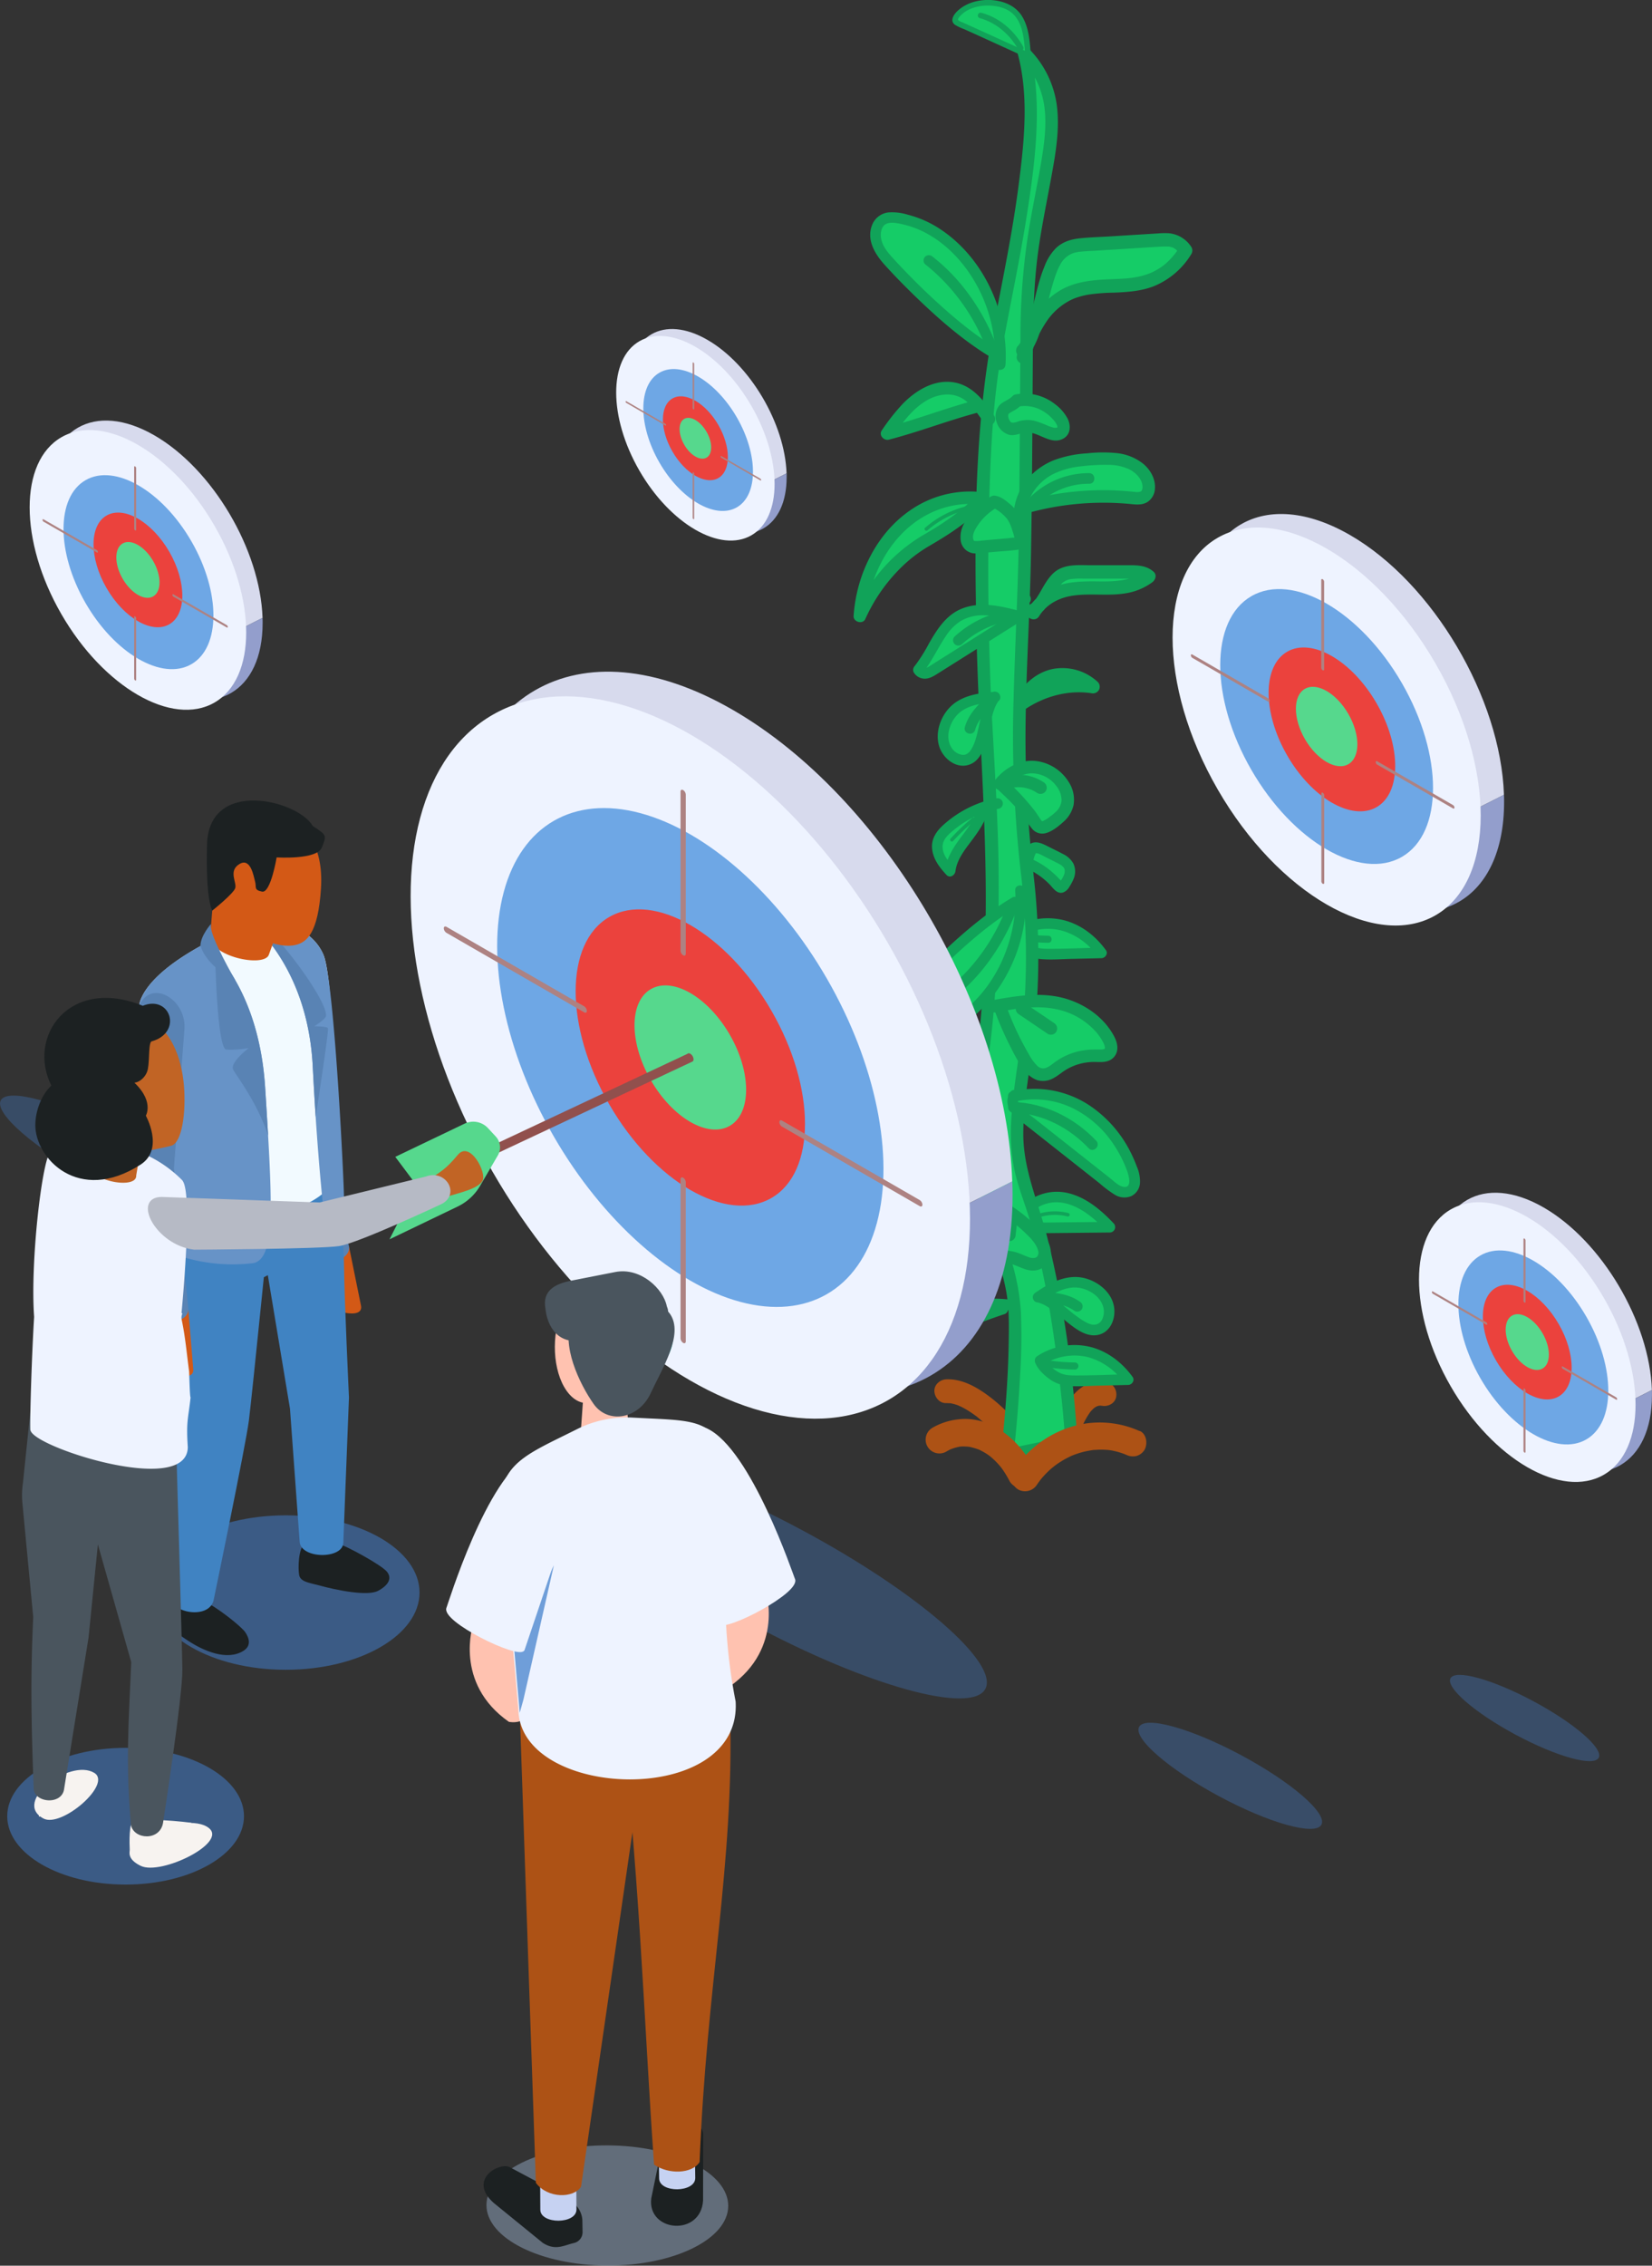 <svg xmlns="http://www.w3.org/2000/svg" viewBox="0 0 731.39 1002.74"><rect x="0" y="0" width="731.39" height="1002.74" fill="#333333" stroke="none"/><g style="isolation:isolate"><g id="Camada_2" data-name="Camada 2"><g id="Camada_1-2" data-name="Camada 1"><path d="M455.41,382.2a34.37,34.37,0,0,1,12.66,9.44c.47.56,1,1.19,1.7,1.14s1.15-.71,1.55-1.32c1.38-2.1,2.84-4.64,2.2-7.17-.6-2.36-2.75-3.61-4.68-4.58l-6.72-3.39c-1.39-.7-2.92-1.42-4.39-1s-3.22,5.44-2.32,6.87" style="fill:#15cc67"/><path d="M454.23,384.23a32.37,32.37,0,0,1,10.4,7.13c1.61,1.64,3.29,4.46,6,3.64a5.32,5.32,0,0,0,2.79-2.48,20.11,20.11,0,0,0,1.84-3.42,8.31,8.31,0,0,0-.09-7,10.29,10.29,0,0,0-4.5-4.11c-2.16-1.15-4.38-2.21-6.57-3.32s-5.14-2.69-7.67-1.36c-1.61.85-2.47,2.8-3,4.43s-1,3.93,0,5.62c1.48,2.64,5.54.28,4.06-2.37-.17-.31.09.2.09.22-.1-.46,0,.45,0,.12s0-.46,0-.68.06-.47,0-.16.06-.27.07-.28a7.17,7.17,0,0,1,.24-.91c.09-.31.2-.61.32-.91-.18.44.14-.26.19-.36s.26-.42.38-.63c-.24.42-.17.19-.06.09s.39-.25-.07,0c.23-.13,0-.17-.26.08.1-.1-.55-.31.33,0,.31.09.64.11,1,.21a20.93,20.93,0,0,1,2.57,1.24c1.85.93,3.7,1.85,5.54,2.79a17.35,17.35,0,0,1,1.83,1,3.72,3.72,0,0,1,.52.38l.36.34s.45.54.27.29a2.3,2.3,0,0,1,.57,1.35,4.67,4.67,0,0,1-.46,2.36,14,14,0,0,1-1.15,2.07c-.17.28-.4.64-.55.86.05-.08-.11.25-.13.15a1.08,1.08,0,0,1,1.23-.08c.09.07.07.05-.05-.06a14.69,14.69,0,0,0-1.71-1.91c-.63-.67-1.28-1.31-2-1.93a35.34,35.34,0,0,0-9.93-6.49,2.44,2.44,0,0,0-3.22.84,2.37,2.37,0,0,0,.85,3.22Z" style="fill:#11a359"/><path d="M450.31,542.37c2.73-9,11.83-13.6,19.91-12.48s15.18,6.79,21.19,13.2l-39.17.41" style="fill:#15cc67"/><path d="M452.58,543a15.72,15.72,0,0,1,11.26-10.42c6-1.54,12,.82,16.91,4.19a55.4,55.4,0,0,1,9,8l1.67-4-39.17.41c-3,0-3,4.73,0,4.7l39.17-.41a2.38,2.38,0,0,0,1.66-4c-5.38-5.71-11.78-11.19-19.52-13.26a21.45,21.45,0,0,0-19.12,4,20,20,0,0,0-6.38,9.56c-.92,2.89,3.62,4.13,4.53,1.25Z" style="fill:#11a359"/><path d="M473,536.87a24.22,24.22,0,0,0-17.67,2.25c-.89.49-.1,1.84.79,1.36a22.6,22.6,0,0,1,16.47-2.1.78.78,0,0,0,.41-1.51Z" style="fill:#11a359"/><path d="M448.67,413.31a27.48,27.48,0,0,1,20.79-4,30.72,30.72,0,0,1,18.19,12.42l-21.29.51a26.34,26.34,0,0,1-8.76-.78c-2.84-.9-7.68-5-8.93-8.14" style="fill:#15cc67"/><path d="M449.86,415.34a25.34,25.34,0,0,1,20.07-3.52,28.67,28.67,0,0,1,15.69,11.08l2-3.54c-7.94.2-15.9.6-23.85.55-3.23,0-5.65-.41-8.18-2.21a14.24,14.24,0,0,1-4.92-5.58,2.37,2.37,0,0,0-3.21-.84,2.42,2.42,0,0,0-.85,3.22c1.17,2.74,3.6,5,5.93,6.75a16.37,16.37,0,0,0,9.37,3.31c4.17.25,8.42-.08,12.59-.18l13.12-.31c1.64,0,3.13-2,2-3.54-4.54-6.28-10.92-11.27-18.5-13.24a30,30,0,0,0-23.69,4c-2.54,1.63-.19,5.7,2.37,4.06Z" style="fill:#11a359"/><path d="M464.08,414.13a86.79,86.79,0,0,1-14.38-1.39,1.62,1.62,0,0,0-1.93,1.09,1.58,1.58,0,0,0,1.1,1.93,90.31,90.31,0,0,0,15.21,1.5c2,0,2-3.1,0-3.13Z" style="fill:#11a359"/><path d="M429.24,473.11c-6.52-3.87-6.93,2.73-11.09,4.7-3,1.42-4.28-2.59-3.47-5.22,1.41-4.57,7.85-5.9,11.67-5.79a5.51,5.51,0,0,1,4.36,1.77c1.08,1.36.87,3.93-.63,4.21" style="fill:#15cc67"/><path d="M430.43,471.08a9.13,9.13,0,0,0-5.05-1.5,6.6,6.6,0,0,0-4,1.84,28,28,0,0,0-2.27,2.59,16.56,16.56,0,0,1-1.17,1.2l-.24.19c.5-.41.1-.08,0,0l-.4.24-.28.15c.25-.11.25-.12,0,0-.44.14.06,0,.12,0s-.89-.14,0,0c-.48-.09.46.27,0,0s.39.36,0,0,.12.33,0,.06a1.68,1.68,0,0,0-.2-.34c-.28-.43.11.46,0,0-.05-.23-.12-.45-.17-.68-.14-.53-.05.33,0,0a3.39,3.39,0,0,0,0-.45c0-.18,0-.36,0-.54,0-.59-.14.47,0-.09.08-.3.15-.58.25-.87-.18.53,0,0,.08-.12s.26-.43.39-.64c-.27.42-.07.08,0,0l.32-.34.41-.38c.43-.42-.39.24.11-.1.27-.18.53-.36.81-.52s.33-.19.51-.27.85-.39.33-.17a13.39,13.39,0,0,1,2.06-.67q.48-.12,1-.21l.57-.11.37-.05H424a21.05,21.05,0,0,1,2.25-.1h.49c.1,0,.84.13.39,0,.22,0,.45.09.67.15l.44.14c-.21-.09-.19-.07.06.05s.27.15.4.24c-.39-.28.47.6.14.13.07.09.29.62.11.11.05.15.16.9.12.31,0,.13,0,.26,0,.38,0,.28,0,.25,0-.07,0,.11-.05.23-.08.34l.11-.25c-.13.22-.1.2.11-.07-.48.29.81-.29.25-.15a2.35,2.35,0,1,0,1.25,4.53c2.59-.62,3.42-3.58,2.84-5.9-.67-2.66-3.19-4.2-5.76-4.56a17.77,17.77,0,0,0-11.11,2.18c-3.48,2.09-5.66,6.29-4.1,10.28a4.74,4.74,0,0,0,5.4,3.3,8.39,8.39,0,0,0,4.28-2.84c.51-.58,1-1.19,1.49-1.78.23-.27.47-.54.72-.79l.36-.32c.2-.21-.41.24.05,0l.46-.26c.29-.17-.48.12,0,0a1.11,1.11,0,0,0,.26-.07c.21-.1-.45,0-.21,0s.4,0,.59,0c.52,0-.29-.1.1,0s.48.12.71.2l.28.1c.33.13-.31-.15,0,0s.65.33,1,.51c2.62,1.53,5-2.54,2.37-4.06Z" style="fill:#11a359"/><path d="M444.09,579.34A252.18,252.18,0,0,0,403.27,597c-1.33-1.33-1.33-3.85-.45-5.61a10.84,10.84,0,0,1,3.93-3.94,58.72,58.72,0,0,1,41.2-9.83" style="fill:#15cc67"/><path d="M443.46,577.07A258.66,258.66,0,0,0,402.09,595l2.84.36c-.9-1-.18-2.85.52-3.74a16.53,16.53,0,0,1,4.31-3.3,58.29,58.29,0,0,1,12-5.79,55.32,55.32,0,0,1,25.52-2.61,2.45,2.45,0,0,0,2.9-1.64,2.38,2.38,0,0,0-1.65-2.9,60.57,60.57,0,0,0-24,1.38A64,64,0,0,0,413.26,581,43.23,43.23,0,0,0,403,587.39c-3.12,2.84-4.49,7.9-1.41,11.3a2.39,2.39,0,0,0,2.85.37,250.9,250.9,0,0,1,40.25-17.45c2.86-1,1.64-5.49-1.25-4.54Z" style="fill:#11a359"/><path d="M475.89,640.69c.78-2.73,1.64-5.43,2.67-8.07.12-.29.23-.59.35-.88.39-1-.5,1.15,0,0,.27-.61.55-1.23.85-1.83a33.43,33.43,0,0,1,1.94-3.52c.33-.51.68-1,1-1.51.58-.81-.76.9-.16.21.23-.27.46-.54.7-.8s.71-.73,1.09-1.07c1-.88-.82.54-.11.05l.6-.4c.2-.13.4-.25.61-.36.51-.27,1.35-.35-.2,0,.44-.12.88-.28,1.33-.39.89-.23-1.5.07-.36,0,.28,0,.55,0,.83,0s.5.05.74,0c-1.64,0-.71-.1-.13,0,2.67.61,5.82-.82,6.47-3.68.61-2.68-.81-5.82-3.68-6.47-15-3.44-21.54,14.62-24.75,25.82a5.26,5.26,0,0,0,10.15,2.8Z" style="fill:#ad5215"/><path d="M455.84,636.63a87.5,87.5,0,0,0-15.82-17c-5.91-4.74-13.16-9.49-21.08-9.17-2.74.11-5.39,2.34-5.26,5.26.12,2.76,2.32,5.38,5.26,5.26.75,0,1.49.09,2.23.08-1.43,0-.77-.11-.26,0s.77.16,1.15.26a18,18,0,0,1,2.05.64l.59.22-.37-.15a4.29,4.29,0,0,0,.89.41,37.26,37.26,0,0,1,4.46,2.56c.7.46,1.39.94,2.06,1.44.26.2,1.64,1,.4.29a8.82,8.82,0,0,1,1,.82A78.94,78.94,0,0,1,441,635q1.75,1.89,3.4,3.89a13.09,13.09,0,0,0,1.47,1.83l-.23-.3c.13.17.26.33.38.5l.73,1c1.62,2.22,4.65,3.54,7.2,1.89,2.2-1.42,3.62-4.82,1.89-7.2Z" style="fill:#ad5215"/><path d="M454.71,386c9.5,80-13.6,103.77,0,141.32C470,569.68,474.3,638.15,474.3,638.15l-28.38,5.9s6.19-54.37,2-74.3c-4.74-22.69-22.9-59.76-15.92-87,5-19.43,9.88-73,5.81-137.39-2.59-40.84-5.64-117.52.6-174.74C442,137.82,463.88,62.24,453.31,23.28c26.58,26.77,1.74,58.14,1.29,118.63-.46,61-.46,111.22-2.22,145.36C450,333.1,451.62,360.05,454.71,386Z" style="fill:#15cc67"/><path d="M451.93,386a309.94,309.94,0,0,1,.8,68c-1.48,14.42-4.45,28.75-5.1,43.25a84.54,84.54,0,0,0,1.23,19.19c1.48,8,4.71,15.56,7,23.37,5.79,20,9.29,40.59,12,61.16,1.59,12.35,3,24.76,3.73,37.18l2-2.67-28.38,5.9,3.51,2.67q2-17.91,2.94-35.94a265.29,265.29,0,0,0,.32-27.34,97.94,97.94,0,0,0-4.47-23.65C441,535.51,431,512.52,433.6,489.48c.8-7,2.92-14,3.94-21,1.32-9.1,2.23-18.26,2.91-27.43a687,687,0,0,0,1.09-77.54c-.88-22.34-2.53-44.64-3.25-67-.81-25.18-1.06-50.39-.31-75.57.63-21.53,1.63-43.24,5.36-64.49,3.52-20,7.89-39.88,11.08-60s6.09-41.19,3.79-61.64A84.26,84.26,0,0,0,456,22.54l-4.64,2.7a38.28,38.28,0,0,1,11,21.83c1.15,8.53-.12,17.3-1.57,25.71-1.93,11.19-4.36,22.3-6,33.54a297,297,0,0,0-3,42.35c-.21,29.37-.3,58.74-.72,88.1-.36,24.54-1.72,49-2.35,73.54A528.45,528.45,0,0,0,451.93,386c.42,3.51,6,3.55,5.55,0a511.26,511.26,0,0,1-3.41-66.85c.33-25.14,2-50.25,2.41-75.39.5-29.07.59-58.14.79-87.21.1-15.09.29-30,2.33-45,1.57-11.53,4-22.91,6.06-34.35,1.82-10,3.55-20.42,2.22-30.63a43.8,43.8,0,0,0-12.61-25.23,2.79,2.79,0,0,0-4.63,2.7c5,18.7,2.76,39.24.3,58.16-2.75,21.14-7.15,42-11.13,62.94-8.43,44.36-8.46,90-7.5,135,1,48.6,5.83,97,3.51,145.68-.83,17.51-1.95,35.34-5.61,52.52a105.93,105.93,0,0,0-2.25,12,76.26,76.26,0,0,0,.5,17.08c1.51,11.63,4.77,22.94,8.28,34.1,3.07,9.78,6.76,19.56,8.67,29.65,1.46,7.67,1.3,15.73,1.16,23.49-.27,15.52-1.49,31-3.11,46.47-.1,1-.21,2-.32,2.92-.21,1.91,1.94,3,3.51,2.68l28.38-5.9a2.79,2.79,0,0,0,2-2.68c-1.9-30.36-6-61.14-13.41-90.64-3.84-15.29-10.55-29.57-10.58-45.57,0-14,2.82-27.82,4.49-41.63a313.69,313.69,0,0,0-.09-74.32C457.07,382.49,451.52,382.45,451.93,386Z" style="fill:#11a359"/><path d="M460,268" style="fill:#15cc67"/><path d="M460,270.74c3.57,0,3.57-5.54,0-5.54s-3.58,5.54,0,5.54Z" style="fill:#11a359"/><path d="M451.81,394.12c2,30.65-19.05,60.9-45.15,65-2.71.42-5.75.49-7.85-1.55-2.32-2.24-2.65-6.42-1.57-9.7s3.3-5.86,5.5-8.27c12.76-13.95,30.92-31,46.5-40.29" style="fill:#15cc67"/><path d="M449.46,394.12c1.26,20.74-8,42.93-25.23,55.1a44.12,44.12,0,0,1-12.78,6.38c-3.7,1.12-10.76,3.35-12.19-1.9-1.53-5.66,3.22-10.38,6.7-14.13q6.17-6.65,12.71-12.9c9.76-9.35,20.13-18.39,31.76-25.34,2.59-1.55.23-5.61-2.37-4.06-11.24,6.71-21.35,15.35-30.85,24.3q-7.09,6.69-13.78,13.82c-4.31,4.61-9.27,9.65-9.13,16.43a10.24,10.24,0,0,0,3.44,7.91c2.75,2.2,6.25,2.16,9.55,1.65a44.73,44.73,0,0,0,14.77-5.23c9.71-5.41,17.55-14,23-23.59a69.94,69.94,0,0,0,9.1-38.44c-.19-3-4.89-3-4.7,0Z" style="fill:#11a359"/><path d="M445.55,401.61a86.3,86.3,0,0,1-27,37.07,2.36,2.36,0,0,0,0,3.32,2.41,2.41,0,0,0,3.32,0c12.89-10.06,22.36-24,28.2-39.14a2.36,2.36,0,0,0-1.64-2.89,2.4,2.4,0,0,0-2.89,1.64Z" style="fill:#11a359"/><path d="M442.82,161.49c2-30.65-19.05-60.9-45.15-65-2.71-.42-5.74-.49-7.85,1.55-2.32,2.24-2.65,6.42-1.56,9.7s3.3,5.86,5.5,8.27c12.76,14,30.91,31,46.5,40.29" style="fill:#15cc67"/><path d="M445.17,161.49c1.41-23-9.54-47.31-28.95-60.11A47.1,47.1,0,0,0,401.82,95a23.6,23.6,0,0,0-8.3-1,8.78,8.78,0,0,0-7.44,5.66c-2.54,6.45,1.27,12.75,5.46,17.41s8.72,9.28,13.28,13.71c10.47,10.17,21.68,20.05,34.25,27.56,2.6,1.55,5-2.51,2.37-4.06-10.29-6.15-19.55-14-28.31-22.09q-6.78-6.28-13.18-13c-2-2.09-4-4.18-5.9-6.38s-3.54-4.6-4-7.45c-.3-2,0-4.74,1.83-6s4.91-.69,7.06-.24a42,42,0,0,1,13.16,5.24c8.69,5.24,15.57,13.16,20.41,22a65.4,65.4,0,0,1,7.92,35.11c-.19,3,4.52,3,4.7,0Z" style="fill:#11a359"/><path d="M441.1,152.75c-5.85-15.18-15.32-29.08-28.2-39.14a2.43,2.43,0,0,0-3.33,0,2.36,2.36,0,0,0,0,3.32,86.3,86.3,0,0,1,27,37.07,2.42,2.42,0,0,0,2.89,1.64,2.37,2.37,0,0,0,1.65-2.89Z" style="fill:#11a359"/><path d="M448.52,485.32A41.47,41.47,0,0,1,480,490.54c9.55,5.88,17.27,15.74,21.43,27.37.92,2.57,1.6,5.75.13,7.94a4.51,4.51,0,0,1-4.95,1.64,13.75,13.75,0,0,1-4.81-2.85l-39.25-31a11.74,11.74,0,0,1-3.52-3.76c-.82-1.61-.91-3.89.22-5.21" style="fill:#15cc67"/><path d="M449.15,487.58a39,39,0,0,1,25.83,2.9,46.41,46.41,0,0,1,18.11,16.11,54.76,54.76,0,0,1,5.76,11.18c.76,2,2.76,8.42-1.65,7.46-2.13-.47-4.05-2.47-5.71-3.78l-6.22-4.91-12.44-9.82-14-11.05c-2.11-1.66-4.36-3.24-6.33-5.07-1.28-1.21-2.52-3.1-1.25-4.73a2.37,2.37,0,0,0-.85-3.22,2.41,2.41,0,0,0-3.22.84,7.08,7.08,0,0,0-.61,6.71c1,2.5,3,4.12,5.05,5.73l14,11.05,14.19,11.19,7,5.53a51.25,51.25,0,0,0,6.83,5.11,8,8,0,0,0,7.33.51,7,7,0,0,0,3.75-6,16.45,16.45,0,0,0-1.4-7,62.89,62.89,0,0,0-3-6.82,53.94,53.94,0,0,0-18.81-20.81,44.32,44.32,0,0,0-33.57-5.65c-2.95.69-1.7,5.23,1.25,4.53Z" style="fill:#11a359"/><path d="M485.34,504.89c-9.59-10.13-22.74-16.69-36.77-17.19-3-.1-3,4.6,0,4.7,12.81.46,24.71,6.59,33.45,15.81,2.08,2.2,5.4-1.13,3.32-3.32Z" style="fill:#11a359"/><path d="M454.14,267.44c3,0,3-4.7,0-4.7s-3,4.7,0,4.7Z" style="fill:#11a359"/><path d="M449.74,272.39A62.53,62.53,0,0,0,436.12,270a21.42,21.42,0,0,0-13.24,3.67c-7.26,5.25-10.38,15.65-16.31,22.83a3.27,3.27,0,0,0,3.36,1.53,9.56,9.56,0,0,0,3.52-1.6l35.67-22.47" style="fill:#15cc67"/><path d="M450.37,270.12c-8.2-2.09-16.93-4-25-.55-6.74,2.91-10.67,9.23-14.17,15.36a70.82,70.82,0,0,1-6.25,9.87,2.42,2.42,0,0,0-.37,2.85,5.69,5.69,0,0,0,4.75,2.72c2.15.05,4-1.12,5.77-2.22l11.75-7.4,23.5-14.8c2.55-1.61.19-5.68-2.38-4.06l-21,13.22-10.49,6.6c-1.64,1-3.27,2.12-4.94,3.11-.69.41-2.28,1.45-2.92.46l-.37,2.85c4.24-5.2,6.9-11.36,10.68-16.86a21.61,21.61,0,0,1,6.39-6.42,19.47,19.47,0,0,1,10-2.55c4.7,0,9.28,1.2,13.81,2.35,2.93.75,4.18-3.78,1.25-4.53Z" style="fill:#11a359"/><path d="M444.21,270.57a46.4,46.4,0,0,0-21.58,11.16,2.36,2.36,0,0,0,0,3.32,2.39,2.39,0,0,0,3.32,0,41.82,41.82,0,0,1,19.51-9.95,2.35,2.35,0,1,0-1.25-4.53Z" style="fill:#11a359"/><path d="M440.29,445.33c8.73-1.6,17.64-3.2,26.74-1.63s18.59,6.89,23.58,15.82c1,1.82,1.83,4.07,1,5.77-1,2.16-3.87,2-6.21,2A26.71,26.71,0,0,0,469,472c-2.54,1.79-5.19,4.16-8.4,3.48s-5.37-3.87-7.13-6.87a132.47,132.47,0,0,1-10.26-21.59" style="fill:#15cc67"/><path d="M441,448c8.72-1.59,17.83-3.24,26.65-1.35a32,32,0,0,1,17.67,10.14,23.34,23.34,0,0,1,3.06,4.5,6.24,6.24,0,0,1,.77,2.15,1.93,1.93,0,0,1-.07.76c0-.15-.14.05-.19.07a6,6,0,0,1-1.17.22c-.92,0-1.84,0-2.76,0a31.48,31.48,0,0,0-6.49.59A28.73,28.73,0,0,0,467.16,470c-1.38,1-2.88,2.36-4.58,2.76a3.68,3.68,0,0,1-3.51-1.21,21.73,21.73,0,0,1-3.52-4.88c-1.28-2.19-2.49-4.42-3.64-6.67a128.62,128.62,0,0,1-6-13.67,2.86,2.86,0,0,0-3.41-1.94,2.81,2.81,0,0,0-1.94,3.42A143,143,0,0,0,446.7,462c2.1,4.19,4.27,8.61,7.28,12.23a11.7,11.7,0,0,0,5.41,3.87,9.29,9.29,0,0,0,7.1-1c1.91-1,3.52-2.47,5.36-3.59a23.49,23.49,0,0,1,6.06-2.63,24.56,24.56,0,0,1,6.43-.88c2,0,4.08.24,6-.37a6,6,0,0,0,4.24-4.68c.45-2.59-.61-5.14-1.9-7.33-4.3-7.35-11.57-12.56-19.57-15.23-10.94-3.66-22.54-1.76-33.59.26a2.8,2.8,0,0,0-1.94,3.41A2.85,2.85,0,0,0,441,448Z" style="fill:#11a359"/><path d="M466.67,452.77l-12.81-8.68a2.78,2.78,0,0,0-3.79,1,2.84,2.84,0,0,0,1,3.8l12.81,8.68a2.78,2.78,0,0,0,3.79-1,2.85,2.85,0,0,0-1-3.8Z" style="fill:#11a359"/><path d="M504.53,633.36a43.07,43.07,0,0,0-24.66-3.22,46.17,46.17,0,0,0-21.79,10.16,48.49,48.49,0,0,0-9.45,10.61,6.12,6.12,0,0,0,2.18,8.32,6.22,6.22,0,0,0,8.31-2.19c.49-.71,1-1.39,1.51-2.11-1,1.43-.21.27.07-.07s.7-.84,1.06-1.25a42.83,42.83,0,0,1,3.7-3.68l1-.8c.21-.18,1.28-1,.49-.41s.29-.21.51-.37c.38-.28.77-.54,1.16-.8a38.93,38.93,0,0,1,4.51-2.62l1.08-.53.47-.21c.91-.42-.43.18-.5.2.8-.3,1.59-.63,2.4-.9a37.06,37.06,0,0,1,4.75-1.3c.77-.16,1.55-.27,2.32-.41-2,.35-.41.07.06,0s.89-.08,1.34-.1a34.27,34.27,0,0,1,4.86,0c.51,0,1,.09,1.51.14l-.14,0c-1.14-.14,0,0,.18,0,.89.15,1.77.34,2.64.55s1.75.48,2.61.77c.48.16,1,.33,1.44.52l.48.19c-1.7-.58-.59-.25-.19-.08a6.62,6.62,0,0,0,4.68.62,6.23,6.23,0,0,0,3.64-2.8c1.4-2.64.92-6.93-2.18-8.31Z" style="fill:#ad5215"/><path d="M419,642.42c.55-.32,1.11-.63,1.69-.91.28-.13.59-.24.86-.39.07,0-1.33.5-.73.32.19-.06.38-.15.58-.22a24.42,24.42,0,0,1,3.67-1c1-.21-1.47.13-.43.05.29,0,.59-.06.89-.07a17.89,17.89,0,0,1,1.94,0c.6,0,1.19.1,1.79.13s-1-.11-.88-.12a1.69,1.69,0,0,1,.45.07c.35.06.69.12,1,.2a32.87,32.87,0,0,1,3.66,1.11c.71.25-1.26-.57-.58-.25l.43.19c.28.14.57.27.85.42.62.31,1.23.65,1.83,1s1.11.7,1.65,1.07l.81.59c.52.38-.62-.48-.57-.44s.36.29.53.43a33.38,33.38,0,0,1,3.17,3c.57.62,1.13,1.26,1.66,1.92.85,1.05-.52-.73.07.09l.77,1.08a47.27,47.27,0,0,1,2.9,4.89,6.11,6.11,0,0,0,8.32,2.18,6.21,6.21,0,0,0,2.18-8.31c-6.2-12.05-18.8-23-33.21-21.28a29.08,29.08,0,0,0-11.48,3.73A6.08,6.08,0,1,0,419,642.42Z" style="fill:#ad5215"/><path d="M451.62,226.46c.66-8.31,6.23-15.24,12.72-18.76s13.81-4.22,21-4.63c7.61-.43,16.3-.07,21.3,6.64,2,2.7,3,7.33.59,9.59-1.51,1.44-3.67,1.27-5.61,1.07A127.57,127.57,0,0,0,453,224.72" style="fill:#15cc67"/><path d="M454.4,226.46c.63-7.12,5.52-13.33,11.74-16.58a35.84,35.84,0,0,1,12.35-3.48,84.39,84.39,0,0,1,12.1-.66,21.6,21.6,0,0,1,9.63,2.1c2.69,1.44,5.14,4,5.54,6.83a4.57,4.57,0,0,1-.1,2,1.34,1.34,0,0,1-.79.92,4.74,4.74,0,0,1-2.19.13c-1.08-.07-2.16-.21-3.24-.3a127.56,127.56,0,0,0-14.5-.43,132.3,132.3,0,0,0-32.72,5.09c-3.43,1-2,6.34,1.47,5.35a125.22,125.22,0,0,1,47.64-4.28c2.33.23,4.78.29,6.81-1.06a7.51,7.51,0,0,0,3.19-5.91c.31-4.26-2.09-8.4-5.29-11a22.5,22.5,0,0,0-11.9-4.67,63,63,0,0,0-12.8.12,50.32,50.32,0,0,0-14.91,3.11c-9.54,3.9-16.66,12.35-17.58,22.78a2.8,2.8,0,0,0,2.77,2.78,2.85,2.85,0,0,0,2.78-2.78Z" style="fill:#11a359"/><path d="M482.22,209.4a36.89,36.89,0,0,0-26,10.54c-2.2,2.09,1.13,5.41,3.33,3.32a32.1,32.1,0,0,1,22.69-9.16c3,.06,3-4.64,0-4.7Z" style="fill:#11a359"/><path d="M445.5,535.57A59.57,59.57,0,0,1,459,546.9c2.41,2.72,4.74,7,2.9,10.23a5.22,5.22,0,0,1-5.46,2.32c-2-.31-3.9-1.37-5.84-2.11a19.24,19.24,0,0,0-17.43,2.08,60.49,60.49,0,0,1,9.48-21.24" style="fill:#15cc67"/><path d="M444.1,538a56,56,0,0,1,9.31,7.19c2.42,2.31,5.34,5,6.19,8.31a2.8,2.8,0,0,1-.53,2.77,2.71,2.71,0,0,1-1.21.5,5.52,5.52,0,0,1-2.44-.38c-1.86-.61-3.59-1.58-5.48-2.13a21.9,21.9,0,0,0-5.69-.86A22.48,22.48,0,0,0,431.72,557l4.07,3.13A59.09,59.09,0,0,1,445,539.58a2.77,2.77,0,0,0-4.79-2.8,63.07,63.07,0,0,0-9.76,21.9c-.54,2.23,1.95,4.51,4.07,3.13A17.15,17.15,0,0,1,445.65,559c4.19.41,7.79,3.52,12,3.3a7.76,7.76,0,0,0,7.57-8.3c-.32-4.5-3.32-8.09-6.34-11.19a63.05,63.05,0,0,0-12-9.63c-3-1.88-5.84,2.92-2.8,4.79Z" style="fill:#11a359"/><path d="M444.76,540.81l-.65,5.69a2.74,2.74,0,0,0,.81,2,2.78,2.78,0,0,0,3.92,0l.43-.56a2.75,2.75,0,0,0,.38-1.4l.66-5.69a2.78,2.78,0,0,0-4.74-2l-.43.57a2.72,2.72,0,0,0-.38,1.4Z" style="fill:#11a359"/><path d="M440.52,308.4c-5.26,5.83-4.54,22.54-10.74,27-4.37,3.12-10.67-.85-11.94-6.64s1.59-12,5.79-15.45,11.78-4.52,16.89-4.86c-4.13,3.35-9.57,8.33-11.09,13.93" style="fill:#15cc67"/><path d="M438.86,306.74c-3,3.41-4,8.13-5,12.44s-1.69,9.1-4,12.68c-.13.19-.26.39-.4.58.21-.28,0,0-.06.07a7.42,7.42,0,0,1-.94.92c.43-.34-.36.21-.38.22-.44.25,0,.07-.51.24a3,3,0,0,1-1.32.2,6.61,6.61,0,0,1-4.87-3c-3.05-4.52-1.11-10.92,2.34-14.64,4.12-4.44,11.08-5.26,16.8-5.65l-1.66-4c-4.88,4-9.91,8.73-11.69,15-.83,2.92,3.7,4.16,4.53,1.25,1.54-5.4,6.29-9.47,10.49-12.89,1.56-1.27.29-4.15-1.67-4-6.27.43-13.36,1.38-18.42,5.44-5.26,4.23-8.34,12.07-6.31,18.66,1.77,5.71,8.14,10.61,14.14,7.83,4.59-2.13,6.15-8,7.26-12.52.74-3,1.32-6,2.14-8.9a33.67,33.67,0,0,1,1.22-3.71,13.77,13.77,0,0,1,.8-1.58,6.25,6.25,0,0,1,.84-1.21c2-2.27-1.33-5.61-3.33-3.32Z" style="fill:#11a359"/><path d="M459.67,574.07c7.75,1.32,17.52,14.89,25.12,14.52,5.36-.26,7.86-7.27,5.27-12.61s-8.69-8.46-14.11-8.55-12.05,3.74-16.28,6.64c5.32.07,12.68.61,17.33,4.08" style="fill:#15cc67"/><path d="M459.05,576.33a15.44,15.44,0,0,1,6,2.95c2.2,1.55,4.25,3.3,6.35,5,3.74,3,8.54,7.13,13.69,6.67,6.45-.57,9.25-7.51,8-13.22-1.33-6.29-7.48-10.9-13.52-12.19-7.63-1.62-15,2.35-21.11,6.52a2.37,2.37,0,0,0,1.18,4.39c5.47.08,11.56.44,16.15,3.76a2.37,2.37,0,0,0,3.21-.85,2.39,2.39,0,0,0-.84-3.21c-5.22-3.78-12.28-4.31-18.52-4.41l1.19,4.39c4.49-3.07,10.09-6.64,15.76-6.29,4.7.28,9.94,3.3,11.61,7.88a7.91,7.91,0,0,1-.15,6,4,4,0,0,1-4,2.56c-.73,0,.43.1-.3,0l-.47-.1a9.27,9.27,0,0,1-1.44-.46,20.52,20.52,0,0,1-2.65-1.44,58.73,58.73,0,0,1-5.56-4.12c-3.92-3.16-8.25-7.33-13.39-8.29a2.42,2.42,0,0,0-2.9,1.64,2.37,2.37,0,0,0,1.65,2.89Z" style="fill:#11a359"/><path d="M436.53,494.81c-17.81,3.7-33.27,12.13-51.07,15.82-3.34.7-7.79.71-9-3a6.45,6.45,0,0,1,1.26-5.66,13,13,0,0,1,4.4-3.29A80.4,80.4,0,0,1,436.88,491" style="fill:#15cc67"/><path d="M435.9,492.55C418.77,496.14,403,504.37,386,508.13c-2.09.46-5.93,1.3-7.05-.82a3.84,3.84,0,0,1,.72-3.93c1.12-1.44,2.93-2.27,4.51-3.09a80.32,80.32,0,0,1,24-7.85,76.63,76.63,0,0,1,28.12.8c2.95.64,4.21-3.89,1.25-4.53a83.54,83.54,0,0,0-54.75,7c-4,2-8.13,4.47-8.75,9.34-.55,4.32,2.43,7.6,6.58,8.15s8.29-.87,12.13-1.92c4.62-1.27,9.16-2.8,13.66-4.41,10.15-3.62,20.21-7.59,30.78-9.81,3-.62,1.71-5.16-1.25-4.53Z" style="fill:#11a359"/><path d="M432.37,486.86a68.49,68.49,0,0,0-37.66,8.32c-2.66,1.44-.29,5.51,2.38,4.06a63.85,63.85,0,0,1,35.28-7.68,2.35,2.35,0,1,0,0-4.7Z" style="fill:#11a359"/><path d="M433.55,526.86a46.92,46.92,0,0,0-22.44,11.29,12,12,0,0,0-3.91,5.43,10.5,10.5,0,0,0,1,7.43,26.5,26.5,0,0,0,4.4,5.79c1.29-10.92,12.74-17.44,14.62-28.24" style="fill:#15cc67"/><path d="M432.92,524.59a49.49,49.49,0,0,0-22.66,11.19c-3.32,2.84-6.09,6.33-5.68,11s3.23,8.33,6.35,11.72c1.53,1.67,3.77.19,4-1.66.66-5.11,4.09-9.41,7.08-13.39,3.23-4.31,6.46-8.81,7.46-14.22a2.44,2.44,0,0,0-1.65-2.9,2.37,2.37,0,0,0-2.89,1.65c-1,5.36-4.41,9.66-7.6,13.92-3.4,4.54-6.36,9.2-7.1,14.94l4-1.67c-2.32-2.53-4.92-5.38-5-9s3.07-6,5.65-8.09a44.53,44.53,0,0,1,19.27-8.88,2.38,2.38,0,0,0,1.65-2.89,2.41,2.41,0,0,0-2.9-1.65Z" style="fill:#11a359"/><path d="M422.36,533.25a97.09,97.09,0,0,0-9.59,9.11c-.68.74.42,1.85,1.11,1.11a98.37,98.37,0,0,1,9.59-9.12c.78-.64-.34-1.74-1.11-1.1Z" style="fill:#11a359"/><path d="M441.64,355.57a46.88,46.88,0,0,0-22.44,11.29,12.08,12.08,0,0,0-3.91,5.43,10.53,10.53,0,0,0,1,7.44,26.44,26.44,0,0,0,4.4,5.78c1.29-10.92,12.74-17.44,14.62-28.24" style="fill:#15cc67"/><path d="M441,353.31a49.48,49.48,0,0,0-22.66,11.18c-3.32,2.84-6.09,6.33-5.68,11s3.23,8.32,6.35,11.71c1.53,1.67,3.77.19,4-1.66.66-5.1,4.09-9.41,7.08-13.39,3.23-4.31,6.46-8.81,7.45-14.22a2.41,2.41,0,0,0-1.64-2.89,2.36,2.36,0,0,0-2.89,1.64c-1,5.37-4.41,9.66-7.6,13.92-3.4,4.55-6.37,9.2-7.1,14.94l4-1.66c-2.33-2.53-4.92-5.39-5-9s3.08-6,5.66-8.1a44.65,44.65,0,0,1,19.27-8.88A2.36,2.36,0,0,0,443.9,355a2.4,2.4,0,0,0-2.89-1.64Z" style="fill:#11a359"/><path d="M430.45,362a99.48,99.48,0,0,0-9.59,9.11c-.68.74.42,1.85,1.11,1.11a98.27,98.27,0,0,1,9.59-9.11c.78-.65-.34-1.75-1.11-1.11Z" style="fill:#11a359"/><path d="M460.47,602.14a27.46,27.46,0,0,1,20.79-4,30.72,30.72,0,0,1,18.19,12.42l-21.29.51a26.42,26.42,0,0,1-8.77-.78c-2.83-.9-7.68-5-8.92-8.14" style="fill:#15cc67"/><path d="M461.65,604.17a25.35,25.35,0,0,1,20.07-3.52,28.73,28.73,0,0,1,15.7,11.08l2-3.53c-7.94.19-15.91.59-23.85.54-3.24,0-5.66-.41-8.18-2.21A14.08,14.08,0,0,1,462.5,601a2.38,2.38,0,0,0-3.22-.84,2.42,2.42,0,0,0-.84,3.22c1.17,2.74,3.6,5,5.92,6.75a16.37,16.37,0,0,0,9.38,3.31c4.17.25,8.41-.08,12.59-.18l13.12-.31c1.63,0,3.12-2,2-3.54-4.55-6.28-10.93-11.26-18.51-13.24a30.06,30.06,0,0,0-23.69,4c-2.54,1.63-.18,5.71,2.37,4.06Z" style="fill:#11a359"/><path d="M475.88,603a85.53,85.53,0,0,1-14.38-1.39,1.61,1.61,0,0,0-1.93,1.1,1.57,1.57,0,0,0,1.09,1.92,91.39,91.39,0,0,0,15.22,1.51,1.57,1.57,0,0,0,0-3.14Z" style="fill:#11a359"/><path d="M442.93,346.74c5.29,4.95,10.64,10,14.69,16.31.77,1.21,1.58,2.54,2.82,3,1.44.51,2.94-.37,4.26-1.21,3.47-2.24,7.33-5.08,8-9.65a12.45,12.45,0,0,0-2.81-8.94,16.51,16.51,0,0,0-13.05-6.76c-4.9,0-10.83,3.09-14,7.42" style="fill:#15cc67"/><path d="M441,348.7c4.84,4.53,9.77,9.11,13.51,14.62a24,24,0,0,0,2.8,3.89,5.83,5.83,0,0,0,5.48,1.57c2.86-.68,5.76-3,7.91-4.95a13.88,13.88,0,0,0,4.6-7.55,14.33,14.33,0,0,0-2.1-10.11,19.82,19.82,0,0,0-15.27-9.44c-6.78-.48-13.54,3.5-17.54,8.76a2.79,2.79,0,0,0,1,3.79,2.83,2.83,0,0,0,3.79-1,16.3,16.3,0,0,1,10.83-6,13.69,13.69,0,0,1,11.66,5.59,10.15,10.15,0,0,1,2.32,6.45,7.8,7.8,0,0,1-2.68,5.1,20,20,0,0,1-2.37,1.93,13.38,13.38,0,0,1-3.17,2,3.52,3.52,0,0,1-.51.1c.29,0,.42.38,0-.09a7.81,7.81,0,0,1-.65-.84c-.81-1.2-1.58-2.43-2.44-3.6a105,105,0,0,0-13.22-14.1c-2.6-2.44-6.53,1.47-3.92,3.92Z" style="fill:#11a359"/><path d="M447,349a17.13,17.13,0,0,1,1.85-.44l.47-.07-.15,0,.82-.07a17,17,0,0,1,1.89,0c.23,0,.47,0,.7.06l.47.05q-.51-.08,0,0a23.09,23.09,0,0,1,3.44.95c.61.22-.31-.17.22.09.29.14.59.28.87.43a17.71,17.71,0,0,1,1.68,1,2.8,2.8,0,0,0,3.8-1,2.83,2.83,0,0,0-1-3.79,20,20,0,0,0-16.5-2.57A2.77,2.77,0,1,0,447,349Z" style="fill:#11a359"/><path d="M457.38,270.12c5.19-2.78,7-11.54,11.91-15,2.68-1.91,5.91-2,9-2l23,0c2.53,0,5.26.09,7.29,2-5.16,4-11.38,5-17.4,5.13s-12.08-.46-18,.65-12,4.18-15.69,10.28" style="fill:#15cc67"/><path d="M458.87,272.69c2.88-1.61,4.81-4.4,6.46-7.18,1.53-2.58,2.89-5.4,4.81-7.28a8.65,8.65,0,0,1,.78-.7c-.38.29.62-.37.76-.44a7.84,7.84,0,0,1,2.54-.8,34.6,34.6,0,0,1,5.76-.18h14c2.63,0,5.26,0,7.89,0,1.67,0,3.38,0,4.66,1.14l.6-4.66c-6.09,4.57-13.47,4.82-20.79,4.73-7.79-.1-15.76,0-22.72,3.94a24.59,24.59,0,0,0-8.69,8.45c-2,3.26,3.11,6.25,5.12,3,3.33-5.37,8.89-8.21,15-9.1,7.83-1.14,15.79.31,23.62-1.08a26.9,26.9,0,0,0,11.47-4.82c1.43-1.07,2.17-3.26.6-4.66-3.62-3.23-8.28-2.88-12.82-2.89l-14.94,0c-4.62,0-9.59-.49-13.87,1.6-3.28,1.6-5.4,4.83-7.19,7.87-.94,1.61-1.82,3.26-2.86,4.8a10,10,0,0,1-1.45,1.82,4.7,4.7,0,0,1-1.67,1.3c-3.34,1.87-.35,7,3,5.13Z" style="fill:#11a359"/><path d="M452.87,155.17c7.09-7.84,8.21-31.2,14.8-40.9,3.59-5.29,8.28-5.71,12.75-6l33.52-2.06c3.69-.23,7.67-.27,11,4.65-6.86,11-15.74,14.22-24.48,15.19s-17.66-.09-26.15,3.38-16.76,12.19-21.12,28.67" style="fill:#15cc67"/><path d="M455,157.29c3.66-4.13,5.34-9.74,6.78-15,1.66-6,2.9-12.15,4.77-18.1.42-1.35.87-2.68,1.39-4,.06-.14.32-.78.13-.34.13-.3.26-.59.4-.88.27-.6.57-1.19.89-1.77a10.54,10.54,0,0,1,5.92-5.22,16.7,16.7,0,0,1,2.18-.49,1.76,1.76,0,0,1,.46-.06c.42,0,.84-.08,1.26-.12,2.05-.16,4.12-.26,6.18-.38l14-.87c5-.31,10.08-.67,15.12-.93a23.45,23.45,0,0,1,2.37,0l.45,0c.53,0-.67-.15.25,0a11.9,11.9,0,0,1,1.18.28l.44.15c.48.19-.31-.15.16.08a7,7,0,0,1,1.15.69,9.54,9.54,0,0,1,1.8,2v-3a32.55,32.55,0,0,1-6.33,7.46,22.92,22.92,0,0,1-3.1,2.22c-.58.35-1.17.68-1.76,1l-.9.44-.78.35c-5.9,2.42-11.31,2.52-17.64,2.78-7.23.28-14.54.84-21.09,4.2a34.29,34.29,0,0,0-11.34,9.85c-4.42,5.78-7.24,12.68-9.11,19.68-1,3.73,4.79,5.32,5.79,1.59a52.11,52.11,0,0,1,7.73-17.21,28.24,28.24,0,0,1,9.74-8.61c.44-.24.9-.45,1.35-.67.1,0,.87-.36.2-.09.43-.17.87-.34,1.32-.5a33.89,33.89,0,0,1,5.79-1.47,85.77,85.77,0,0,1,11-.83c6-.24,12.21-.65,17.88-2.93a34.88,34.88,0,0,0,16.45-14.22,3,3,0,0,0,0-3,13.31,13.31,0,0,0-9.86-6.13,30.07,30.07,0,0,0-4.93.07l-7.15.44-14.54.9c-4.36.26-8.77.37-13.11.85-3.83.42-7.37,1.52-10.25,4.18a22.51,22.51,0,0,0-5.19,8.19c-2.46,5.89-3.76,12.22-5.31,18.4-.86,3.4-1.75,6.82-2.93,10.13-.13.36-.27.73-.41,1.09-.06.17-.38,1-.32.82.13-.32-.09.21-.12.28l-.28.61c-.15.32-.31.63-.47.94a19.62,19.62,0,0,1-1,1.72c-.19.29-.39.58-.59.86l.12-.16-.43.5a3.08,3.08,0,0,0,0,4.24,3,3,0,0,0,4.25,0Z" style="fill:#11a359"/><path d="M435,220.62c-13-1.8-26.53,2.82-36.65,12.49s-16.65,24.26-17.69,39.47c6.65-14.7,17.47-26.8,30.34-33.93,7.7-4.27,17.66-11.38,24-18" style="fill:#15cc67"/><path d="M435,217.85A46.49,46.49,0,0,0,402.76,226c-9.58,6.67-16.45,16.39-20.61,27.22a67.37,67.37,0,0,0-4.23,19.37c-.19,2.67,4,3.9,5.17,1.4A75.32,75.32,0,0,1,400,250.14a63,63,0,0,1,11.15-8.36c4.24-2.48,8.43-5,12.43-7.85A97.06,97.06,0,0,0,437,222.58c2.47-2.57-1.45-6.5-3.92-3.92-7,7.26-15.39,13-24.09,18a72.87,72.87,0,0,0-22,19.8,80,80,0,0,0-8.72,14.76l5.17,1.4C385,252,397.27,231,417.89,224.75A40.42,40.42,0,0,1,435,223.4c1.48.19,2.77-1.42,2.77-2.78a2.84,2.84,0,0,0-2.77-2.77Z" style="fill:#11a359"/><path d="M440.21,222.18c2.35.25,7,4.32,8.4,6.57a31.29,31.29,0,0,1,2.93,7.5c.37,1.27.68,2.87-.15,3.79a2.77,2.77,0,0,1-1.93.7l-16.34,1.43a5.33,5.33,0,0,1-3-.33c-1.47-.79-2.18-2.87-2-4.75a11.61,11.61,0,0,1,2-5.11,27.94,27.94,0,0,1,10.2-9.8" style="fill:#15cc67"/><path d="M439.47,224.86a4.29,4.29,0,0,1,.77.18c.47.15.08,0,0,0l.45.23a16.4,16.4,0,0,1,1.92,1.24,20.56,20.56,0,0,1,3.39,3.29c-.34-.43.16.25.22.36a12.49,12.49,0,0,1,.76,1.39,21.32,21.32,0,0,1,1.12,2.91c.32,1,.65,2,.91,3,.09.37.08.48.14.8.2,1-.06.24,0,.22a.48.48,0,0,1,.33-.35c.4-.27.39-.33-.05-.17a23.82,23.82,0,0,0-3.23.27l-4,.35-7.71.67a11.51,11.51,0,0,1-3,.17c-.4-.08-.44-.34-.57-.77-.51-1.59.31-3.43,1.23-5a25.29,25.29,0,0,1,9.41-9.13c3.12-1.73.32-6.53-2.8-4.79a30.94,30.94,0,0,0-11.4,11.12,12.14,12.14,0,0,0-2,8.59,6.53,6.53,0,0,0,5.91,5.48,24.41,24.41,0,0,0,4.09-.24l5.13-.45c3.19-.28,6.41-.45,9.59-.86,7.54-1,3.57-10.7,1.49-14.87a17.68,17.68,0,0,0-4.57-5.5c-1.7-1.44-3.87-3.23-6.16-3.55a2.86,2.86,0,0,0-3.41,1.93c-.36,1.3.45,3.2,1.94,3.42Z" style="fill:#11a359"/><path d="M428.1,224a43.7,43.7,0,0,0-18.54,9.59c-.77.66.35,1.76,1.11,1.1a42,42,0,0,1,17.85-9.17c1-.23.56-1.74-.42-1.52Z" style="fill:#11a359"/><path d="M453.9,313.88c8.54-5.72,19-8.59,29.23-7.09a3.09,3.09,0,0,0,3.35-1.36,3,3,0,0,0-.46-3.6,23,23,0,0,0-20-5.74c-6.7,1.39-12.34,6.11-15.82,11.87-2,3.27,3.14,6.26,5.12,3a19.33,19.33,0,0,1,11.93-9.06A16.73,16.73,0,0,1,481.82,306l2.89-5a48,48,0,0,0-33.8,7.68,3.06,3.06,0,0,0-1.07,4.07,3,3,0,0,0,4.06,1.06Z" style="fill:#11a359"/><path d="M450.2,177.26c6.95-1.45,14.47,1.62,19.12,7.82,1.09,1.44,2.06,3.45,1.34,5.17s-2.93,2.07-4.65,1.69c-4.18-.93-8.11-3.95-12.32-3.33-2.38.35-4.81,1.84-7,.82-2.43-1.12-4-5.37-2.46-7.81,1.07-1.65,4.1-2.27,6-4.36" style="fill:#15cc67"/><path d="M450.94,179.94a15.51,15.51,0,0,1,10.6,1.88,18.79,18.79,0,0,1,4.71,3.85,9.2,9.2,0,0,1,1.63,2.34,2.48,2.48,0,0,1,.25.91c0,.42.09,0-.13.37.08-.13.12-.08.23-.13a2.19,2.19,0,0,1-.57.16c.38-.07-.1,0-.16,0s-.4,0-.6,0c.37,0-.1,0-.15,0-.27,0-.53-.12-.78-.19-.66-.19-1.3-.41-1.93-.65a44.55,44.55,0,0,0-6.31-2.31,13.93,13.93,0,0,0-7.16.42,6.06,6.06,0,0,1-2.43.48,1.66,1.66,0,0,1-1.16-1,4.26,4.26,0,0,1-.64-2c0-.06,0-.67,0-.39s.13-.42.14-.49c-.08.33,0-.06.1-.12-.32.4.26-.2.29-.22-.12.09-.3.21.15-.08.22-.14.45-.27.68-.4l1.33-.74a13.84,13.84,0,0,0,3.13-2.36c2.48-2.56-1.43-6.49-3.92-3.92-1.63,1.68-4.06,2.25-5.69,3.95a7.55,7.55,0,0,0-1.31,7.51,8.19,8.19,0,0,0,5.43,5.6c3,.77,5.63-1.23,8.59-1.05,5.17.32,10.36,5.76,15.63,2.67,3.19-1.86,3.25-5.77,1.78-8.76A19.42,19.42,0,0,0,467,178.8a21.7,21.7,0,0,0-17.5-4.21,2.79,2.79,0,0,0-1.93,3.41,2.83,2.83,0,0,0,3.41,1.94Z" style="fill:#11a359"/><path d="M437.84,185.49c-3.19-4.68-6.55-9.52-11.21-12-6.12-3.23-13.5-1.64-19.3,2.32s-10.32,10-14.56,16.1c14.22-3.64,26.57-8.7,40.78-12.34" style="fill:#15cc67"/><path d="M440.23,184.09c-4.7-6.9-10-14-18.87-15-8.43-.94-16.24,4-21.85,9.8a93.19,93.19,0,0,0-9.13,11.62c-1.44,2.07.93,4.65,3.13,4.08,13.76-3.55,27-8.8,40.78-12.35,3.45-.89,2-6.24-1.47-5.35-13.77,3.55-27,8.8-40.78,12.35l3.13,4.07c4.09-5.87,8.53-12.12,14.77-15.88,5.59-3.37,12.66-4.24,17.93.2,3.06,2.59,5.33,5.94,7.57,9.23a2.86,2.86,0,0,0,3.8,1,2.8,2.8,0,0,0,1-3.79Z" style="fill:#11a359"/><path d="M455.05,23c-.49-6.08-1.21-12.72-5-17-2.8-3.16-6.82-4.39-10.7-4.71-5.56-.47-11.53.88-15.55,5.38-.63.72-1.25,1.8-.82,2.7a2.26,2.26,0,0,0,1.21,1l29.85,13.52" style="fill:#15cc67"/><path d="M456.29,23c-.45-5.39-.92-11.29-3.93-16S444,.32,438.62,0C433.4-.24,428,1.13,424.07,4.71c-1.68,1.52-3.77,4.4-1.29,6.25a20.84,20.84,0,0,0,4,1.91l5,2.25L453.44,25c1.43.65,2.68-1.47,1.24-2.13L438.4,15.45l-8.14-3.69-4.07-1.84a9.72,9.72,0,0,1-1.64-.75c-.69-.5-.34-1,.14-1.6,2.91-3.62,8-5.08,12.44-5.11,4.62,0,9.66,1.19,12.58,5.05,3.27,4.32,3.68,10.28,4.11,15.48.13,1.57,2.6,1.58,2.47,0Z" style="fill:#11a359"/><path d="M453,20.64c-4-7.15-10.61-12.94-18.63-15A1.24,1.24,0,0,0,433.66,8c7.43,2,13.46,7.3,17.17,13.92.77,1.38,2.9.14,2.12-1.25Z" style="fill:#11a359"/><ellipse cx="343.99" cy="697.97" rx="23.59" ry="104.67" transform="translate(-433.69 671.35) rotate(-61.8)" style="fill:#4a98ff;mix-blend-mode:multiply;opacity:0.25"/><path d="M324.43,314.18c-68.38-39.48-123.82-7.48-123.82,71.49,0,73.91,48.57,162.76,110.86,206.21l136.68-69C445.54,445.05,391.16,352.7,324.43,314.18Z" style="fill:#d7daed"/><path d="M311.47,591.88q6.39,4.46,13,8.26c68.39,39.48,123.83,7.48,123.83-71.49,0-1.92-.05-3.85-.11-5.79Z" style="fill:#939ecc"/><ellipse cx="305.62" cy="468.02" rx="101.1" ry="175.11" transform="translate(-193.06 215.52) rotate(-30)" style="fill:#eef3ff"/><ellipse cx="305.62" cy="468.02" rx="69.82" ry="120.93" transform="translate(-193.06 215.52) rotate(-30)" style="fill:#6ea7e5"/><ellipse cx="305.62" cy="468.02" rx="41.45" ry="71.8" transform="translate(-193.06 215.52) rotate(-30)" style="fill:#eb423d"/><ellipse cx="305.62" cy="468.02" rx="20.17" ry="34.94" transform="translate(-193.06 215.51) rotate(-30)" style="fill:#56d88d"/><path d="M407.22,533.82l-61-35.2a2.55,2.55,0,0,1-1.17-2c0-.74.52-1,1.17-.67l61,35.2a2.6,2.6,0,0,1,1.16,2C408.38,533.9,407.86,534.2,407.22,533.82Z" style="fill:#ad8282"/><path d="M258.66,448.05l-61-35.2a2.55,2.55,0,0,1-1.17-2c0-.74.52-1,1.17-.67l61,35.2a2.59,2.59,0,0,1,1.16,2C259.82,448.13,259.3,448.43,258.66,448.05Z" style="fill:#ad8282"/><path d="M302.45,422.78a2.57,2.57,0,0,1-1.16-2V350.35c0-.75.52-1.05,1.16-.67a2.55,2.55,0,0,1,1.17,2v70.42C303.62,422.85,303.1,423.16,302.45,422.78Z" style="fill:#ad8282"/><path d="M302.45,594.32a2.57,2.57,0,0,1-1.16-2V521.89c0-.74.52-1,1.16-.67a2.55,2.55,0,0,1,1.17,2v70.42C303.62,594.39,303.1,594.69,302.45,594.32Z" style="fill:#ad8282"/><rect x="192" y="491.35" width="119.28" height="4.04" transform="translate(-185.9 153.82) rotate(-25.16)" style="fill:#91504d"/><path d="M307.06,468.85c0,.91-.64,1.28-1.44.83a3.18,3.18,0,0,1-1.43-2.49c0-.91.64-1.28,1.43-.83A3.16,3.16,0,0,1,307.06,468.85Z" style="fill:#91504d"/><path d="M202.6,534l-30.16,14.5,12.09-23.79L175,512,205.7,497.3A8.87,8.87,0,0,1,216,499.24l3.47,3.74a7.07,7.07,0,0,1,.94,8.38l-7.87,13.5A23.13,23.13,0,0,1,202.6,534Z" style="fill:#56d88d"/><ellipse cx="544.67" cy="785.87" rx="10.32" ry="45.8" transform="translate(-405.3 894.59) rotate(-61.8)" style="fill:#4a98ff;mix-blend-mode:multiply;opacity:0.26"/><ellipse cx="674.97" cy="760.3" rx="8.39" ry="37.23" transform="translate(-314.03 995.93) rotate(-61.8)" style="fill:#4a98ff;mix-blend-mode:multiply;opacity:0.26"/><ellipse cx="46.12" cy="511.49" rx="11.7" ry="51.93" transform="translate(-426.46 310.45) rotate(-61.8)" style="fill:#4a98ff;mix-blend-mode:multiply;opacity:0.25"/><path d="M597.7,236.8c-37.67-21.75-68.21-4.12-68.21,39.38,0,40.72,26.75,89.66,61.07,113.59l75.29-38C664.41,308.89,634.45,258,597.7,236.8Z" style="fill:#d7daed"/><path d="M590.56,389.77c2.34,1.64,4.73,3.16,7.14,4.55,37.67,21.75,68.21,4.12,68.21-39.38,0-1.05,0-2.12-.06-3.19Z" style="fill:#939ecc"/><ellipse cx="587.34" cy="321.54" rx="55.69" ry="96.46" transform="translate(-82.08 336.75) rotate(-30)" style="fill:#eef3ff"/><ellipse cx="587.34" cy="321.54" rx="38.46" ry="66.62" transform="translate(-82.08 336.75) rotate(-30)" style="fill:#6ea7e5"/><ellipse cx="587.34" cy="321.54" rx="22.83" ry="39.55" transform="matrix(0.87, -0.5, 0.5, 0.87, -82.08, 336.75)" style="fill:#eb423d"/><ellipse cx="587.34" cy="321.54" rx="11.11" ry="19.25" transform="translate(-82.08 336.75) rotate(-30)" style="fill:#56d88d"/><path d="M643.3,357.79,609.71,338.4a1.42,1.42,0,0,1-.64-1.11c0-.41.29-.57.64-.37l33.59,19.39a1.41,1.41,0,0,1,.64,1.11C643.94,357.83,643.66,358,643.3,357.79Z" style="fill:#ad8282"/><path d="M561.47,310.55l-33.59-19.4a1.39,1.39,0,0,1-.64-1.11c0-.41.28-.57.64-.37l33.59,19.39a1.45,1.45,0,0,1,.64,1.12C562.11,310.58,561.82,310.75,561.47,310.55Z" style="fill:#ad8282"/><path d="M585.59,296.63a1.42,1.42,0,0,1-.64-1.12V256.72c0-.41.28-.57.64-.37a1.43,1.43,0,0,1,.64,1.11v38.79C586.23,296.66,585.94,296.83,585.59,296.63Z" style="fill:#ad8282"/><path d="M585.59,391.12A1.39,1.39,0,0,1,585,390V351.22c0-.41.28-.58.64-.37a1.42,1.42,0,0,1,.64,1.11v38.79C586.23,391.16,585.94,391.33,585.59,391.12Z" style="fill:#ad8282"/><path d="M68.35,192.68c-26.48-15.29-47.94-2.9-47.94,27.67,0,28.62,18.81,63,42.92,79.83l52.91-26.72C115.24,243.34,94.18,207.59,68.35,192.68Z" style="fill:#d7daed"/><path d="M63.33,300.18q2.48,1.72,5,3.2c26.47,15.29,47.94,2.9,47.94-27.67,0-.75,0-1.49-.05-2.25Z" style="fill:#939ecc"/><ellipse cx="61.07" cy="252.23" rx="39.14" ry="67.79" transform="translate(-117.94 64.33) rotate(-30)" style="fill:#eef3ff"/><ellipse cx="61.07" cy="252.23" rx="27.03" ry="46.82" transform="matrix(0.87, -0.5, 0.5, 0.87, -117.94, 64.33)" style="fill:#6ea7e5"/><ellipse cx="61.07" cy="252.23" rx="16.05" ry="27.79" transform="translate(-117.94 64.33) rotate(-30)" style="fill:#eb423d"/><ellipse cx="61.07" cy="252.23" rx="7.81" ry="13.53" transform="translate(-117.94 64.33) rotate(-30)" style="fill:#56d88d"/><path d="M100.4,277.71,76.79,264.08a1,1,0,0,1-.45-.78c0-.29.2-.4.45-.26l23.61,13.63a1,1,0,0,1,.45.78C100.85,277.74,100.65,277.85,100.4,277.71Z" style="fill:#ad8282"/><path d="M42.89,244.5,19.28,230.88a1,1,0,0,1-.45-.78c0-.29.2-.41.45-.27l23.61,13.63a1,1,0,0,1,.45.78C43.34,244.53,43.14,244.65,42.89,244.5Z" style="fill:#ad8282"/><path d="M59.84,234.72a1,1,0,0,1-.45-.78V206.68c0-.29.2-.4.45-.26a1,1,0,0,1,.45.78v27.26C60.29,234.75,60.09,234.87,59.84,234.72Z" style="fill:#ad8282"/><path d="M59.84,301.13a1,1,0,0,1-.45-.78V273.09c0-.29.2-.41.45-.26a1,1,0,0,1,.45.78v27.26C60.29,301.16,60.09,301.27,59.84,301.13Z" style="fill:#ad8282"/><path d="M683.45,534.42c-26.47-15.28-47.94-2.89-47.94,27.68,0,28.61,18.81,63,42.92,79.83l52.92-26.72C730.34,585.09,709.28,549.34,683.45,534.42Z" style="fill:#d7daed"/><path d="M678.43,641.93c1.65,1.15,3.33,2.22,5,3.2,26.48,15.28,47.94,2.89,47.94-27.68,0-.74,0-1.49,0-2.24Z" style="fill:#939ecc"/><ellipse cx="676.17" cy="593.98" rx="39.14" ry="67.79" transform="translate(-206.4 417.67) rotate(-30)" style="fill:#eef3ff"/><ellipse cx="676.17" cy="593.98" rx="27.03" ry="46.82" transform="matrix(0.87, -0.5, 0.5, 0.87, -206.4, 417.67)" style="fill:#6ea7e5"/><ellipse cx="676.17" cy="593.98" rx="16.05" ry="27.79" transform="translate(-206.4 417.67) rotate(-30)" style="fill:#eb423d"/><ellipse cx="676.17" cy="593.98" rx="7.81" ry="13.53" transform="translate(-206.4 417.66) rotate(-30)" style="fill:#56d88d"/><path d="M715.5,619.45l-23.6-13.62a1,1,0,0,1-.46-.78c0-.29.21-.41.46-.26l23.6,13.62a1,1,0,0,1,.45.78C716,619.48,715.75,619.6,715.5,619.45Z" style="fill:#ad8282"/><path d="M658,586.25l-23.61-13.63a1,1,0,0,1-.45-.78c0-.29.2-.4.45-.26L658,585.21a1,1,0,0,1,.45.78C658.44,586.28,658.24,586.39,658,586.25Z" style="fill:#ad8282"/><path d="M674.94,576.47a1,1,0,0,1-.45-.78V548.43c0-.29.2-.41.45-.27a1,1,0,0,1,.45.79v27.26C675.39,576.49,675.19,576.61,674.94,576.47Z" style="fill:#ad8282"/><path d="M674.94,642.88a1,1,0,0,1-.45-.79V614.83c0-.28.2-.4.45-.26a1,1,0,0,1,.45.79v27.26C675.39,642.9,675.19,643,674.94,642.88Z" style="fill:#ad8282"/><path d="M313.2,150.41c-19.37-11.19-35.07-2.12-35.07,20.24,0,20.93,13.75,46.1,31.4,58.4l38.71-19.54C347.5,187.47,332.09,161.32,313.2,150.41Z" style="fill:#d7daed"/><path d="M309.53,229.05c1.2.84,2.43,1.63,3.67,2.34,19.36,11.19,35.07,2.12,35.07-20.24,0-.55,0-1.09,0-1.64Z" style="fill:#939ecc"/><ellipse cx="307.87" cy="193.97" rx="28.63" ry="49.59" transform="translate(-55.74 179.92) rotate(-30)" style="fill:#eef3ff"/><ellipse cx="307.87" cy="193.97" rx="19.77" ry="34.25" transform="matrix(0.87, -0.5, 0.5, 0.87, -55.74, 179.92)" style="fill:#6ea7e5"/><ellipse cx="307.87" cy="193.97" rx="11.74" ry="20.33" transform="translate(-55.74 179.92) rotate(-30)" style="fill:#eb423d"/><ellipse cx="307.87" cy="193.97" rx="5.71" ry="9.9" transform="translate(-55.74 179.92) rotate(-30)" style="fill:#56d88d"/><path d="M336.64,212.61l-17.27-10a.73.73,0,0,1-.33-.57c0-.21.15-.3.33-.19l17.27,10a.7.7,0,0,1,.33.57C337,212.63,336.83,212.72,336.64,212.61Z" style="fill:#ad8282"/><path d="M294.57,188.32l-17.27-10a.73.73,0,0,1-.33-.57c0-.21.15-.3.33-.19l17.27,10a.73.73,0,0,1,.33.57C294.9,188.34,294.75,188.43,294.57,188.32Z" style="fill:#ad8282"/><path d="M307,181.16a.73.73,0,0,1-.33-.57V160.65c0-.21.15-.3.33-.19a.73.73,0,0,1,.33.57V181C307.3,181.18,307.15,181.27,307,181.16Z" style="fill:#ad8282"/><path d="M307,229.75a.76.76,0,0,1-.33-.58V209.23c0-.21.15-.29.33-.19a.74.74,0,0,1,.33.57v19.95C307.3,229.77,307.15,229.85,307,229.75Z" style="fill:#ad8282"/><ellipse cx="126.53" cy="704.83" rx="59.21" ry="34.18" style="fill:#4897ff;mix-blend-mode:multiply;opacity:0.4"/><path d="M141.57,555l1.28,20.32c1.72,4.78,18.82,9.54,16.91,2.22l-5.31-26.17Z" style="fill:#d35916"/><path d="M154.45,551.4l-13.68-60.76-2.65-62.21c-1.1-13.47-18.07-20-21.27-6.75,0,0-3.71,50-1.45,68.94S141.57,555,141.57,555C143.81,560.64,155.73,557.71,154.45,551.4Z" style="fill:#5983b4"/><path d="M79.12,706.11c6.41-3.93,27.39,13.2,29.43,16.22s2.55,6.18-.72,8.26c-7.32,4.64-17.73,0-24.24-4.23-4.37-2.84-6.28-4-6.84-8.33S75.32,708.43,79.12,706.11Z" style="fill:#1c2122"/><path d="M74.17,531.34,78.34,632.7l-2.09,75.11c0,6.11,17.24,9.21,18.49-.43,0,0,14-67.45,15.44-78.6S120.66,527,120.66,527Z" style="fill:#4083c2"/><polygon points="128.35 559.36 92.23 577.86 81.69 538.04 119.59 522.52 128.35 559.36" style="fill:#4083c2"/><path d="M132.46,697.16c-.58-3-.38-11.77,2.36-14s7.46-2.31,13.49-.56c5.13,1.5,20.64,10.09,23,13s.7,6-3.94,8.47-18.3-.24-26.22-2.45C137.28,700.57,133.05,700.15,132.46,697.16Z" style="fill:#1c2122"/><path d="M148.6,523.82s3.53,20.44,3.69,35.79,2.21,58.87,2.21,58.87L152,682.55c.15,7.71-19.36,7.56-19.36-.58l-4.26-58.56-10-60.21-10.22-38Z" style="fill:#4083c2"/><path d="M126.61,409.77,100.35,413s-31.08,13-37.9,29S78.4,531,78.4,531s13.73,16.56,45.2,6.63,25.07-22.63,25.23-25.44-.63-78.2-5.68-89.73A21.47,21.47,0,0,0,126.61,409.77Z" style="fill:#f2faff"/><path d="M112.38,559a76.42,76.42,0,0,1-46.07-8.79S55.63,458.09,62.45,442c4.42-10.42,19-19.53,28.79-24.65a62.67,62.67,0,0,1,7.54,8.31c7.7,10.13,16.88,27.83,18.64,55.87.48,7.63.91,14.63,1.28,21C120.83,539.62,120.62,556.9,112.38,559Z" style="fill:#6793c7"/><path d="M146.17,545.05a3.8,3.8,0,0,1-2.24-3c-.83-7.07-2.55-23.33-4.17-47.67q-.67-10.26-1.3-22.41c-1.59-31.46-14.6-50.48-23-59.55-.36-.39-.7-.76-1-1.11l.76-.1,2.87-.35,8.52-1.05a21.47,21.47,0,0,1,16.54,12.64c5,11.53,9.3,104.9,9.14,107.71C152.19,531.93,153.57,538.18,146.17,545.05Z" style="fill:#6793c7"/><path d="M118.7,502.59c-4.71-14.51-14-26.41-15.43-29.13-1.67-3.21,6.91-9.64,6.91-9.64a43.25,43.25,0,0,1-10,.7c-4.06-.42-4.91-41-4.91-41l3.48,2.16c7.7,10.13,16.88,27.83,18.64,55.87C117.9,489.18,118.33,496.18,118.7,502.59Z" style="fill:#5983b4"/><path d="M139.76,494.34q-.67-10.26-1.3-22.41c-1.59-31.46-14.6-50.48-23-59.55l-.28-1.21-.76-3.26a24.22,24.22,0,0,1,3.63,2.91c9.69,9.1,26.86,32.73,26.28,38.78-.14,1.49-5.15,4.61-5.15,4.61s5.4,0,6,.81C145.63,455.61,142.11,479,139.76,494.34Z" style="fill:#5983b4"/><path d="M70.16,581.14,69,601.47c1.15,4.95,17.56,11.7,16.53,4.2l-2.18-26.61Z" style="fill:#d35916"/><path d="M83.38,579.06,77,517.1,81.69,455c.5-13.5-15.58-22-20.32-9.21,0,0-9.58,49.16-9.58,68.28s18.37,67,18.37,67C71.72,587,83.91,585.47,83.38,579.06Z" style="fill:#5983b4"/><path d="M94.05,376.84c-.44-12.86,13.41-22.6,26.86-18.32s22.44,14.71,21.2,34.6S135.79,417,131,418.18s-10.14-.71-10.14-.71l-1.76,4.88c-1.63,6.29-27.58.83-26-8.85l1.31-15.68Z" style="fill:#d35916"/><path d="M122.48,379.47s17.79,1.15,20-4.35,2.18-5.5-4-9.54c-6.52-11.41-45.87-21.35-46.82,8C91,399,94,403,94,403s9.23-7.37,10.12-9.87-3.19-7.6,1.83-10.69,6.34,5.35,7,7.79-.69,3.65,3.1,4.38S122.48,379.47,122.48,379.47Z" style="fill:#1c2122"/><path d="M104.09,433.7S93,414.6,93.37,409.77h0l.08-.9s-4.71,5.23-4.71,9.78C91.07,425.2,96.63,430,104.09,433.7Z" style="fill:#5983b4"/><polygon points="24.1 506.56 34.6 504.73 38.09 563.61 54.24 623.96 60.73 643.3 50.26 652.13 34.57 639.06 17.12 568.36 24.1 506.56" style="fill:#cc7a3e"/><ellipse cx="55.61" cy="803.82" rx="52.41" ry="30.26" style="fill:#4897ff;mix-blend-mode:multiply;opacity:0.4"/><path d="M62.33,825.8C71.24,830.11,101,815.63,92.41,809,82.15,800.94,43.84,816.87,62.33,825.8Z" style="fill:#f7f3f0"/><path d="M58,807.59c-1.12,4.24-.46,13-.46,13l27.29-13.86S59.08,803.35,58,807.59Z" style="fill:#f7f3f0"/><path d="M19.27,804.85c8,4.22,30.62-15.34,22.44-20.24C30.91,778.14,5.22,797.45,19.27,804.85Z" style="fill:#f7f3f0"/><polygon points="17.48 794.38 17.23 804.08 32.92 795.78 17.48 794.38" style="fill:#f7f3f0"/><path d="M78.12,643.86s2.46,83.17,2.62,94.93-8.56,68-8.56,68c-1.41,8.13-13,7.43-14.22.83-2.33-27.72-1.12-42.52.14-72L38.37,666V632.58Z" style="fill:#4a555e"/><path d="M14.56,613.85l-4.39,42.38a36.89,36.89,0,0,0-.25,9l4.79,50.46c-1.17,24.63-1,45.05.21,76.07.47,6.21,12.59,7.22,13.48-.1l10.81-66.94,4.51-45,5.16-47.2Z" style="fill:#4a555e"/><path d="M83.86,618.57c-.35-.44-.56-11-.64-11.6-1.06-8.08-1.67-15.13-3.24-22.68a5,5,0,0,1,.16-2.78,3.13,3.13,0,0,0-.3-.2s5.27-53.65.39-58.7a54.14,54.14,0,0,0-30.07-15.37c-8-1.32-16.54-3.23-19-2.4-4.79,1.62-5.13.72-8.46,5.05-3.77,4.91-8.83,49.18-7.09,72.92-1,16.16-1.86,42.66-1.69,49.77s68.72,29.31,68.72,7.82C81.87,628.72,82.88,627.84,83.86,618.57Z" style="fill:#eef3ff;stroke:#eef3ff;stroke-miterlimit:10"/><path d="M189.45,522.27c5.25-3.41,7.85-4.64,13.23-11.15s13,8,10.92,11.52-9.78,5.16-15.86,7Z" style="fill:#c16425"/><path d="M195.27,532.43S158.56,549.71,150,551,86,552.58,86,552.58c-16.59-1.92-27.08-22.28-14.42-22.34l70,2.45,47.14-11.51C197,518,203.15,528.4,195.27,532.43Z" style="fill:#b6bac5;stroke:#b6bac5;stroke-miterlimit:10"/><path d="M33.06,476.35c-.45-13.24,15.19-31.48,29-27.08s18.38,19.46,19.37,31.14-.78,25.42-5.66,26.68-13.71,2.82-13.71,2.82L60.31,520.2c.47,6.62-22.52,2.59-22.52-6.85v-21Z" style="fill:#c16425"/><path d="M63.22,445.68c-32.1-13.18-51,13.23-39.88,34.88-4.81,4.38-7.2,11.69-7.2,17.41,0,14.29,18.67,34.43,45.8,17.06C72.31,508.38,64,493.77,64,493.77s4.39-6.71-6.66-15.84c2,2.22,6.82-.64,7.64-4.92.86-4.48.08-12.13,2-12.6C80.22,456.79,75,440.67,63.22,445.68Z" style="fill:#1c2122;stroke:#1c2122;stroke-miterlimit:10"/><path d="M338.86,703.21s8.74,26-15.81,43.19c0,0-10.9,2.47-10.45-10.91s.94-32.31.94-32.31Z" style="fill:#ffc2b0"/><path d="M209.48,718.86s-8.74,26,15.81,43.18c0,0,10.9,2.48,10.46-10.91s-.95-32.3-.95-32.3Z" style="fill:#ffc2b0"/><path d="M301.25,671.68l17.18,46.66c2.39,3.61,36-14,33-19.52-.52-1-19.3-57.37-38.79-66.25C296.84,625.36,292.27,650.44,301.25,671.68Z" style="fill:#eef3ff;stroke:#eef3ff;stroke-miterlimit:10"/><path d="M269.55,642.71l1.33-.1a8.22,8.22,0,0,0,7.55-8.8l-1.94-25.35a8.22,8.22,0,0,0-8.8-7.54l-1.33.1a8.21,8.21,0,0,0-7.55,8.8l-1.72,24.63C257.44,638.94,265.05,643.06,269.55,642.71Z" style="fill:#ffc2b0"/><path d="M271.26,611.21c-5.14,11.09-14.29,13-20.43,4.29s-6.94-24.79-1.79-35.89,14.29-13,20.42-4.29S276.41,600.11,271.26,611.21Z" style="fill:#ffc2b0"/><path d="M272.62,581s-3.94,22.34,13.57,28.47c0,0,20.81-10.38,7.38-32.94-11.84-19.88-33.58-6.64-33.58-6.64Z" style="fill:#21ded5"/><path d="M247.09,585s6.42-7.6,18.76-6.07L260,569.88S250.54,567.63,247.09,585Z" style="fill:#21ded5"/><path d="M281.13,594.77c-3.8-5.82-12.94-6-26.27-1.73C242.81,593,242,579.2,242,579.2c-1.46-7.45,3.59-10.46,11-11.92l19.39-3.8c11-2.21,20.88,7.3,22.34,14.75l.43,1.23C296.62,586.91,288.57,593.32,281.13,594.77Z" style="fill:#4a555e;stroke:#4a555e;stroke-miterlimit:10"/><ellipse cx="268.9" cy="976.15" rx="26.59" ry="53.52" transform="translate(-708.38 1240.9) rotate(-89.76)" style="fill:#a8c4e5;mix-blend-mode:multiply;opacity:0.4"/><path d="M219,974.66l21.56,17.55c5.44,3.52,9,1,13.48,0a4.4,4.4,0,0,0,3.38-4.39l-.08-4.48c.11-6.46-5.87-10.17-10-12.09l-22-11.72C221.16,957.6,207.76,964.75,219,974.66Z" style="fill:#1c2122;stroke:#1c2122;stroke-miterlimit:10"/><path d="M294.44,945.75,288.83,973c-1.81,14.24,21,16.3,21.94.88l.05-29.46C310.6,939.83,298.07,931.25,294.44,945.75Z" style="fill:#1c2122;stroke:#1c2122;stroke-miterlimit:10"/><path d="M239.21,977.93c0,6.59,16.08,6.51,16-.09l-.11-21.44-16,.08Z" style="fill:#c6d2f2"/><path d="M291.81,964.09c.09,6.59,16.13,6.38,16-.22l-.28-21.44-16.05.21Z" style="fill:#c6d2f2"/><path d="M289.58,958c6.35,4.42,16.75,4.18,20.16-1.12,3.05-78.54,15.23-131.18,13.53-198.28l-50.06-14.12C283.18,825,285.08,895.73,289.58,958Z" style="fill:#ad5215"/><path d="M237.24,966.07c5.18,7,16.66,6.91,20,1.74L288,755.73l-57.92.78Z" style="fill:#ad5215"/><path d="M325.19,753.11c-4.46-22.72-6.2-48.49-2.87-80-.58-43.53-6.59-43.52-35.8-44.89l-6.8-.34A48.39,48.39,0,0,0,255.61,633c-25.6,12.88-38.05,16-32.41,46.82L230,756.51C230.57,796,327.93,799.55,325.19,753.11Z" style="fill:#eef3ff;stroke:#eef3ff;stroke-miterlimit:10"/><polygon points="245.21 692.76 231.74 752.2 230.11 758 227.63 729.46 245.21 692.76" style="fill:#6f9ed9"/><path d="M287.61,616.43c-5.14,11.1-18.25,13.36-24.39,4.64S248.66,595,253.8,583.89,290,573,296.16,581.7,292.76,605.34,287.61,616.43Z" style="fill:#4a555e;stroke:#4a555e;stroke-miterlimit:10"/><path d="M247.65,683.06l-15.91,47.11c-2.3,3.67-36.36-13-33.55-18.62.5-1,17.75-57.87,37-67.27C250.81,636.64,256.05,661.58,247.65,683.06Z" style="fill:#eef3ff;stroke:#eef3ff;stroke-miterlimit:10"/></g></g></g></svg>
